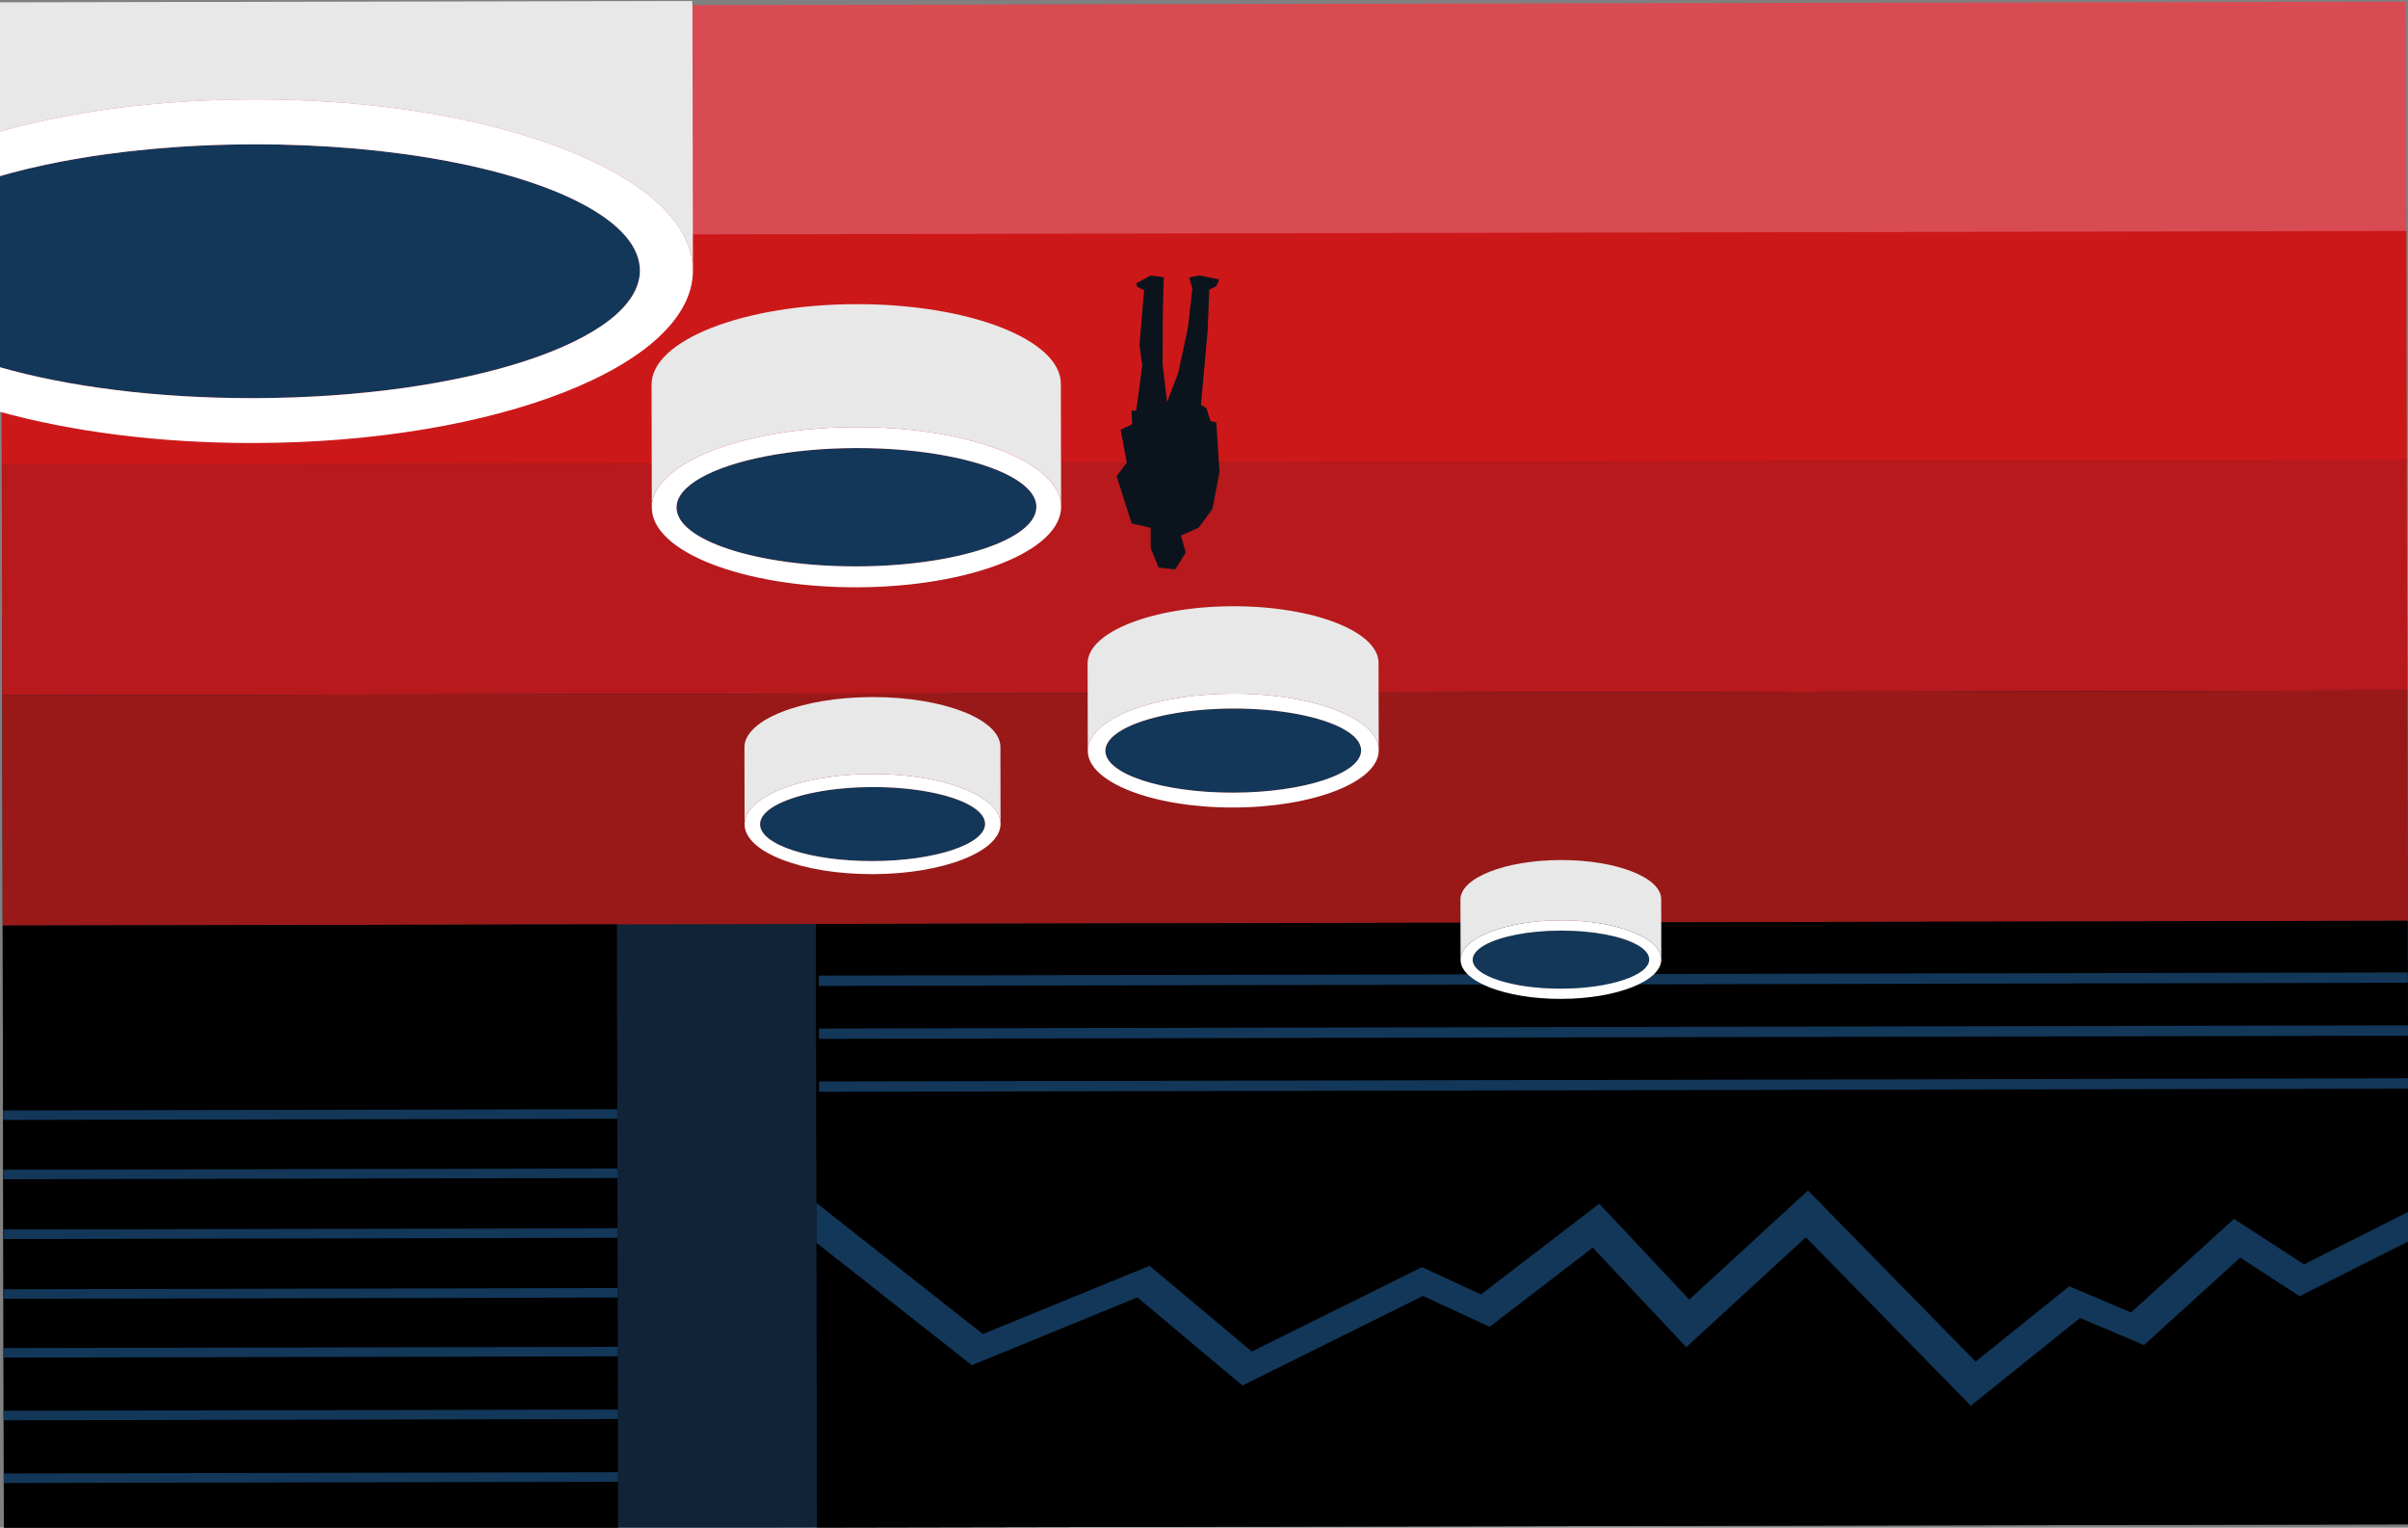 <?xml version="1.0" encoding="UTF-8" standalone="no"?>
<!DOCTYPE svg PUBLIC "-//W3C//DTD SVG 1.1//EN" "http://www.w3.org/Graphics/SVG/1.1/DTD/svg11.dtd">
<svg width="100%" height="100%" viewBox="0 0 2458 1559" version="1.1" xmlns="http://www.w3.org/2000/svg" xmlns:xlink="http://www.w3.org/1999/xlink" xml:space="preserve" xmlns:serif="http://www.serif.com/" style="fill-rule:evenodd;clip-rule:evenodd;">
    <rect x="0" y="0" width="2458" height="1559" fill="#808080" stroke="none"/>
    <g>
        <g transform="matrix(-1,0.002,-0.002,-1,2458.96,1555.67)">
            <rect x="0" y="-0.001" width="2455" height="930" style="fill:rgb(17,35,55);"/>
        </g>
        <g transform="matrix(-1,0.002,-0.002,-1,2458.96,1555.67)">
            <rect x="0" y="1319" width="2455" height="235" style="fill:rgb(217,75,83);"/>
        </g>
        <g transform="matrix(-1,0.002,-0.002,-1,2458.96,1555.67)">
            <rect x="0" y="1085" width="2455" height="235" style="fill:rgb(205,24,26);"/>
        </g>
        <g transform="matrix(-1,0.002,-0.002,-1,2458.96,1555.67)">
            <rect x="0" y="850.999" width="2455" height="236" style="fill:rgb(183,25,28);"/>
        </g>
        <g transform="matrix(-1,0.002,-0.002,-1,2458.96,1555.67)">
            <rect x="0" y="615.999" width="2455" height="235" style="fill:rgb(153,25,24);"/>
        </g>
        <g transform="matrix(-1,0.002,-0.002,-1,2458.96,1555.67)">
            <path d="M0,615.999L1625,615.999L1625,-0.001L0,-0.001L0,615.999ZM1828,615.999L2455,615.999L2455,-0.001L1828,-0.001L1828,615.999Z"/>
        </g>
        <g transform="matrix(-1,0.002,-0.002,-1,2458.96,1555.67)">
            <path d="M612.763,341.999L442.022,167.054L346.238,243.683L283.255,216.84L177.993,312.11L106.521,265.575L0,318.932L0,288.817L111.132,233.153L171.665,272.57L270.068,183.51L335.32,211.32L446.972,122L615.056,294.223L737.314,182.31L832.536,284.1L937.964,203.547L1005.97,235.165L1190.43,144.103L1297.47,234.251L1466.61,165.422L1625,290.614L1625,331.334L1455.26,197.164L1284.96,266.465L1180.79,178.738L1006.95,264.554L946.722,236.551L825.854,328.904L734.154,230.882L612.763,341.999Z" style="fill:rgb(19,55,89);"/>
        </g>
        <g transform="matrix(-1,0.002,-0.002,-1,2458.96,1555.67)">
            <path d="M1828,179.999L2455,179.999M1828,115.999L2455,115.999M1828,51.999L2455,51.999M1828,239.999L2455,239.999M1828,300.999L2455,300.999M1828,361.999L2455,361.999M1828,422.499L2455,422.499" style="fill:none;stroke:rgb(19,55,89);stroke-width:9.72px;"/>
        </g>
        <g transform="matrix(-1,0.002,-0.002,-1,2458.96,1555.67)">
            <path d="M0,449.999L1622,449.999M0,503.999L1622,503.999M0,557.999L1622,557.999" style="fill:none;stroke:rgb(19,55,89);stroke-width:10.52px;"/>
        </g>
        <g transform="matrix(-1,0.002,-0.002,-1,2458.96,1555.67)">
            <path d="M1293.69,836.678C1267.92,845.123 1234.75,850.186 1198.53,850.186C1162.31,850.186 1129.11,845.123 1103.35,836.678C1070.77,826.028 1050.03,809.997 1050.03,792.075L1050.03,881.301C1050.03,913.381 1116.52,939.389 1198.53,939.389C1280.52,939.389 1347.01,913.382 1347.01,881.301L1347.01,792.075C1347.01,809.997 1326.27,826.028 1293.69,836.678" style="fill:rgb(232,232,232);"/>
        </g>
        <g transform="matrix(-1,0.002,-0.002,-1,2458.96,1555.67)">
            <path d="M1132.83,829.168C1152.12,832.862 1174.57,834.989 1198.53,834.989C1222.47,834.989 1244.92,832.862 1264.21,829.168C1303.01,821.739 1329.07,807.913 1329.07,792.078C1329.07,768.377 1270.63,749.166 1198.53,749.166C1126.41,749.166 1067.96,768.376 1067.96,792.077C1067.96,807.913 1094.03,821.739 1132.83,829.168" style="fill:rgb(19,55,89);"/>
        </g>
        <g transform="matrix(-1,0.002,-0.002,-1,2458.96,1555.67)">
            <path d="M1198.53,749.166C1270.63,749.166 1329.07,768.376 1329.07,792.075C1329.07,807.913 1303.01,821.739 1264.21,829.168C1244.92,832.862 1222.47,834.989 1198.53,834.989C1174.57,834.989 1152.12,832.862 1132.83,829.169C1094.03,821.739 1067.97,807.913 1067.97,792.075C1067.97,768.377 1126.41,749.166 1198.53,749.166M1103.35,836.677C1129.11,845.122 1162.31,850.186 1198.53,850.186C1234.75,850.186 1267.93,845.122 1293.69,836.677C1326.27,826.027 1347.01,809.999 1347.01,792.075C1347.01,759.995 1280.52,733.987 1198.53,733.987C1116.52,733.987 1050.02,759.994 1050.02,792.075C1050.02,809.999 1070.77,826.027 1103.35,836.677" style="fill:white;"/>
        </g>
        <g transform="matrix(-1,0.002,-0.002,-1,2458.96,1555.67)">
            <path d="M1650.56,757.065C1627.89,764.494 1598.7,768.951 1566.84,768.951C1534.98,768.951 1505.77,764.494 1483.1,757.065C1454.44,747.699 1436.19,733.593 1436.19,717.825L1436.19,796.322C1436.19,824.548 1494.69,847.426 1566.84,847.426C1638.97,847.426 1697.47,824.548 1697.47,796.322L1697.47,717.826C1697.47,733.593 1679.23,747.699 1650.56,757.065" style="fill:rgb(232,232,232);"/>
        </g>
        <g transform="matrix(-1,0.002,-0.002,-1,2458.96,1555.67)">
            <path d="M1509.04,750.457C1526.01,753.711 1545.76,755.58 1566.84,755.58C1587.9,755.58 1607.65,753.711 1624.62,750.457C1658.76,743.923 1681.69,731.757 1681.69,717.827C1681.69,696.976 1630.27,680.071 1566.84,680.071C1503.39,680.071 1451.98,696.976 1451.98,717.827C1451.98,731.757 1474.91,743.923 1509.04,750.457" style="fill:rgb(19,55,89);"/>
        </g>
        <g transform="matrix(-1,0.002,-0.002,-1,2458.96,1555.67)">
            <path d="M1566.84,680.072C1630.27,680.072 1681.69,696.974 1681.69,717.825C1681.69,731.759 1658.76,743.921 1624.63,750.459C1607.65,753.709 1587.9,755.579 1566.84,755.579C1545.76,755.579 1526.01,753.709 1509.04,750.459C1474.91,743.921 1451.98,731.759 1451.98,717.825C1451.98,696.975 1503.4,680.072 1566.84,680.072M1483.1,757.064C1505.77,764.494 1534.98,768.95 1566.84,768.95C1598.7,768.95 1627.89,764.493 1650.56,757.064C1679.23,747.698 1697.47,733.592 1697.47,717.825C1697.47,689.599 1638.97,666.721 1566.84,666.721C1494.69,666.721 1436.19,689.599 1436.19,717.825C1436.19,733.592 1454.44,747.698 1483.1,757.065" style="fill:white;"/>
        </g>
        <g transform="matrix(-1,0.002,-0.002,-1,2458.96,1555.67)">
            <path d="M930.12,608.854C912.341,614.678 889.449,618.176 864.461,618.176C839.474,618.176 816.569,614.678 798.791,608.854C776.31,601.505 762,590.445 762,578.08L762,639.638C762,661.778 807.877,679.721 864.461,679.721C921.033,679.721 966.911,661.779 966.911,639.638L966.911,578.08C966.911,590.444 952.599,601.504 930.12,608.853" style="fill:rgb(232,232,232);"/>
        </g>
        <g transform="matrix(-1,0.002,-0.002,-1,2458.96,1555.67)">
            <path d="M819.132,603.671C832.442,606.221 847.932,607.689 864.462,607.689C880.978,607.689 896.468,606.221 909.778,603.671C936.548,598.545 954.532,589.004 954.532,578.081C954.532,561.728 914.206,548.472 864.462,548.472C814.704,548.472 774.378,561.728 774.378,578.08C774.378,589.004 792.361,598.545 819.132,603.671" style="fill:rgb(19,55,89);"/>
        </g>
        <g transform="matrix(-1,0.002,-0.002,-1,2458.96,1555.67)">
            <path d="M864.462,548.472C914.205,548.472 954.535,561.728 954.535,578.08C954.535,589.006 936.548,598.548 909.778,603.67C896.468,606.223 880.981,607.688 864.462,607.688C847.932,607.688 832.441,606.223 819.132,603.671C792.361,598.548 774.377,589.006 774.377,578.08C774.377,561.728 814.704,548.472 864.462,548.472M798.788,608.853C816.567,614.677 839.474,618.175 864.462,618.175C889.449,618.175 912.342,614.677 930.121,608.853C952.601,601.507 966.911,590.444 966.911,578.08C966.911,555.945 921.034,538 864.461,538C807.878,538 762.001,555.945 762.001,578.08C762.001,590.444 776.309,601.507 798.788,608.853" style="fill:white;"/>
        </g>
        <g transform="matrix(-1,0.002,-0.002,-1,2458.96,1555.67)">
            <path d="M1716.52,1103.95C1680.27,1115.83 1633.6,1122.96 1582.65,1122.96C1531.7,1122.96 1485,1115.83 1448.76,1103.95C1402.92,1088.97 1373.75,1066.42 1373.75,1041.21L1373.75,1166.72C1373.75,1211.86 1467.29,1248.44 1582.65,1248.44C1697.99,1248.44 1791.53,1211.86 1791.53,1166.72L1791.53,1041.21C1791.53,1066.42 1762.35,1088.97 1716.52,1103.95" style="fill:rgb(232,232,232);"/>
        </g>
        <g transform="matrix(-1,0.002,-0.002,-1,2458.96,1555.67)">
            <path d="M1490.23,1093.39C1517.37,1098.59 1548.95,1101.58 1582.65,1101.58C1616.33,1101.58 1647.91,1098.59 1675.04,1093.39C1729.63,1082.94 1766.29,1063.49 1766.29,1041.21C1766.29,1007.87 1684.07,980.846 1582.65,980.846C1481.2,980.846 1398.98,1007.87 1398.98,1041.21C1398.98,1063.49 1435.65,1082.94 1490.23,1093.39" style="fill:rgb(19,55,89);"/>
        </g>
        <g transform="matrix(-1,0.002,-0.002,-1,2458.96,1555.67)">
            <path d="M1582.65,980.846C1684.07,980.846 1766.29,1007.87 1766.29,1041.21C1766.29,1063.49 1729.62,1082.94 1675.05,1093.39C1647.91,1098.59 1616.33,1101.58 1582.65,1101.58C1548.95,1101.58 1517.37,1098.59 1490.23,1093.39C1435.65,1082.94 1398.98,1063.49 1398.98,1041.21C1398.98,1007.87 1481.2,980.846 1582.65,980.846M1448.76,1103.95C1485.01,1115.83 1531.7,1122.96 1582.65,1122.96C1633.6,1122.96 1680.27,1115.83 1716.52,1103.95C1762.35,1088.97 1791.53,1066.42 1791.53,1041.21C1791.53,996.078 1697.99,959.493 1582.65,959.493C1467.29,959.493 1373.75,996.078 1373.75,1041.21C1373.75,1066.42 1402.93,1088.97 1448.76,1103.95" style="fill:white;"/>
        </g>
        <g transform="matrix(-1,0.002,-0.002,-1,2458.96,1555.67)">
            <path d="M1251.5,1011.65L1246.65,994.324L1257.39,977L1274.37,979.077L1282.34,998.829L1282.34,1019.62L1301.74,1024.12L1316.99,1072.29L1306.6,1086.14L1312.83,1119.75L1301.05,1125.3L1301.74,1139.16L1296.89,1139.16L1290.66,1185.24L1293.43,1206.38L1288.58,1262.16L1295.85,1265.63L1296.55,1269.1L1281.82,1277.07L1268.48,1275.33L1269.52,1237.91L1269.86,1186.63L1265.36,1147.82L1253.92,1177.62L1243.88,1224.05L1239.37,1263.55L1242.49,1274.98L1232.1,1277.06L1212,1272.91L1214.77,1265.98L1222.05,1262.51L1223.78,1220.93L1230.71,1145.05L1225.27,1141.59L1221.01,1128.42L1215.12,1127.03L1212,1076.44L1219.28,1038.68L1233.48,1019.62L1251.5,1011.65Z" style="fill:rgb(11,20,29);"/>
        </g>
        <g transform="matrix(-1,0.002,-0.002,-1,2458.96,1555.67)">
            <path d="M2457.36,1426.07C2384.03,1446.59 2294.28,1458.66 2197.27,1458.66C2087.96,1458.66 1987.77,1443.37 1910,1417.89C1811.66,1385.75 1749.06,1337.36 1749.06,1283.27L1749.06,1552.56C1749.06,1554.44 1749.16,1556.32 1749.32,1558.19L2457.36,1558.19L2457.36,1426.07L2457.36,1426.07Z" style="fill:rgb(232,232,232);"/>
        </g>
        <g transform="matrix(-1,0.002,-0.002,-1,2458.96,1555.67)">
            <path d="M2457.36,1186.01C2387.97,1165.94 2296.96,1153.76 2197.27,1153.76C1979.61,1153.76 1803.21,1211.74 1803.21,1283.27C1803.21,1331.06 1881.88,1372.79 1998.98,1395.22C2057.2,1406.37 2124.96,1412.79 2197.27,1412.79C2269.52,1412.79 2337.28,1406.37 2395.5,1395.22C2417.59,1390.99 2438.29,1386.07 2457.36,1380.55L2457.36,1186.01Z" style="fill:rgb(19,55,89);"/>
        </g>
        <g transform="matrix(-1,0.002,-0.002,-1,2458.96,1555.67)">
            <path d="M2457.36,1380.55C2438.29,1386.07 2417.59,1390.99 2395.5,1395.22C2337.28,1406.37 2269.52,1412.79 2197.27,1412.79C2124.96,1412.79 2057.2,1406.37 1998.98,1395.22C1881.88,1372.8 1803.21,1331.06 1803.21,1283.27C1803.21,1211.74 1979.61,1153.76 2197.27,1153.76C2296.96,1153.76 2387.97,1165.94 2457.36,1186.01L2457.36,1140.52C2384.02,1120.02 2294.26,1107.95 2197.27,1107.95C1949.75,1107.95 1749.06,1186.44 1749.06,1283.27C1749.06,1337.36 1811.66,1385.75 1910,1417.89C1987.77,1443.37 2087.96,1458.66 2197.27,1458.66C2294.28,1458.66 2384.03,1446.6 2457.36,1426.07L2457.36,1380.55Z" style="fill:white;"/>
        </g>
    </g>
</svg>
